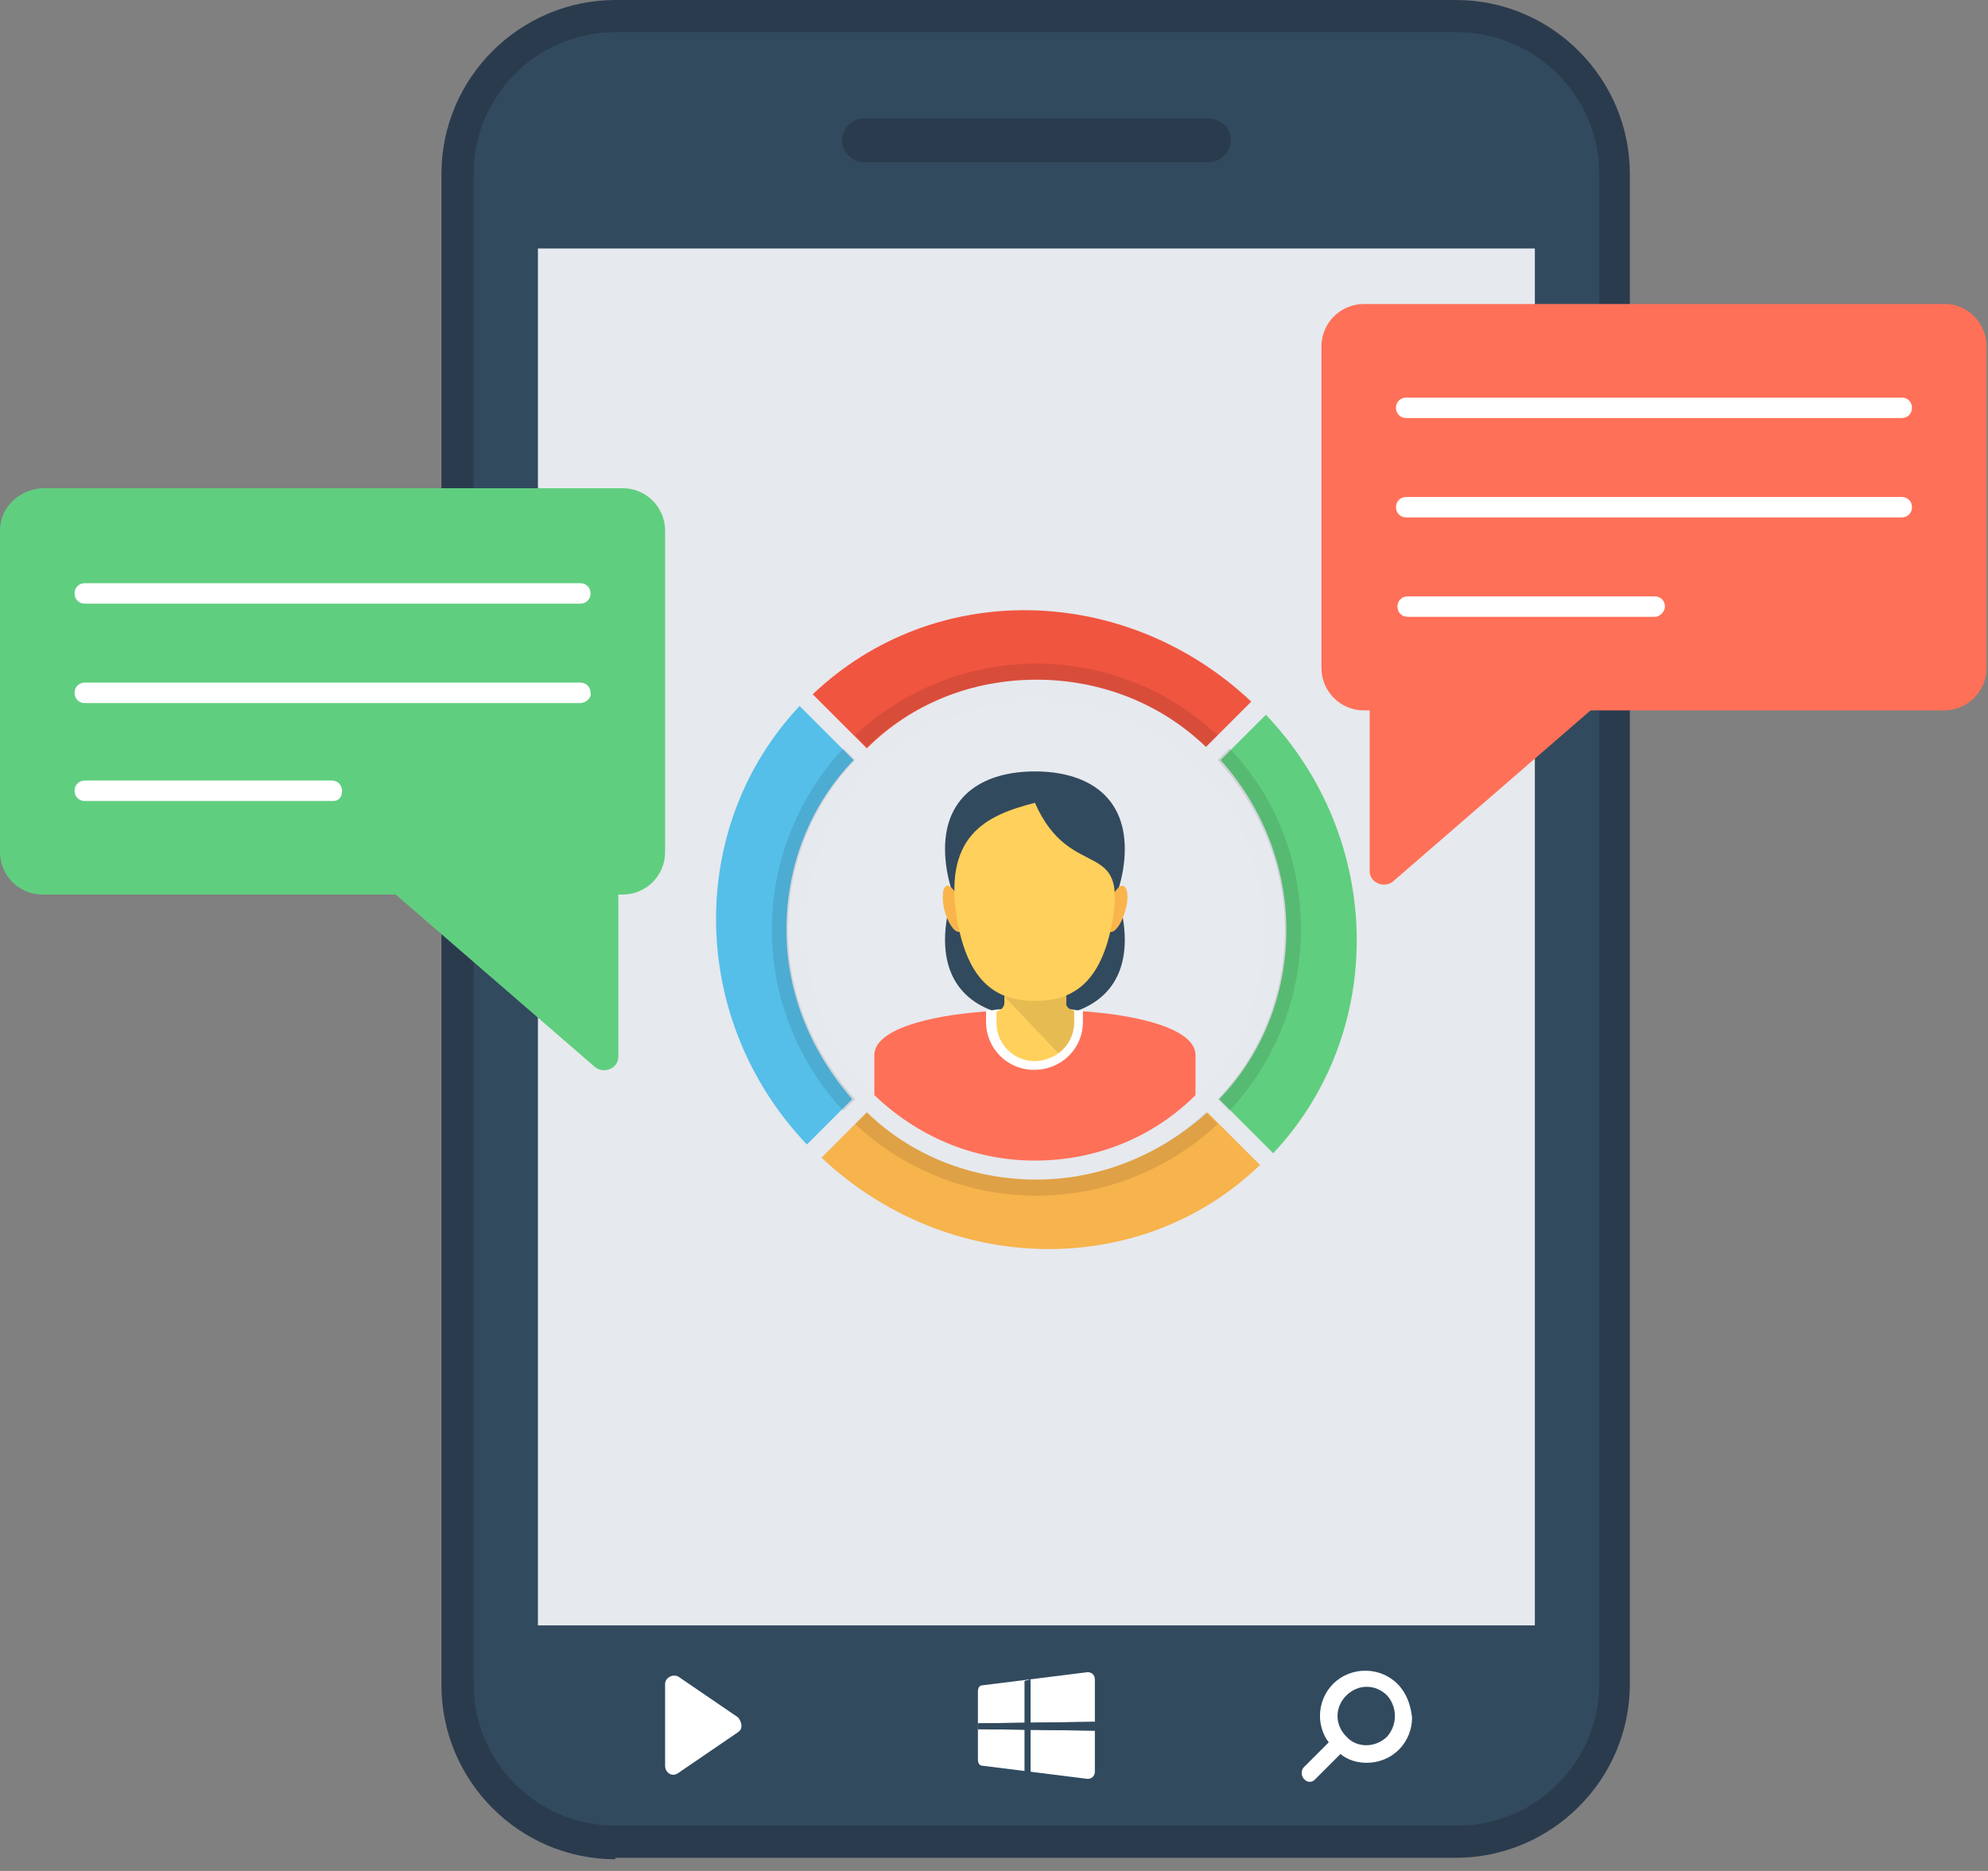 <svg width="136" height="128" fill="none" xmlns="http://www.w3.org/2000/svg"><rect width="100%" height="100%" fill="#808080" stroke="none"/><path d="M42.1 127.2c-6.6 0-11.9-5.4-11.9-11.9V11.9C30.2 5.3 35.6 0 42.1 0h57.5c6.6 0 11.9 5.4 11.9 11.9v103.3c0 6.6-5.4 11.9-11.9 11.9H42.1v.1z" fill="#2B3B4E"/><path d="M109.4 11.9v103.3c0 5.4-4.4 9.7-9.7 9.7H42.1c-5.4 0-9.7-4.4-9.7-9.7V11.9c0-5.4 4.4-9.7 9.7-9.7h57.5c5.4 0 9.8 4.3 9.8 9.7z" fill="#324A5E"/><path d="M105 17H36.8v94.2H105V17z" fill="#E6E9EE"/><path d="M74.9 114.9v6.3c0 .3-.2.5-.5.5l-7.2-.9c-.2 0-.3-.2-.3-.4v-4.7c0-.2.1-.4.3-.4l7.2-.9c.3 0 .5.2.5.5z" fill="#fff"/><path d="M70.5 114.9v6.4l-.4-.1V115l.4-.1z" fill="#324A5E"/><path d="M70.5 114.9v6.4l-.4-.1V115l.4-.1z" fill="#324A5E"/><path d="M74.9 117.8v.6l-8-.1v-.4l8-.1z" fill="#324A5E"/><path d="M74.9 117.8v.6l-8-.1v-.4l8-.1z" fill="#324A5E"/><path d="M95.6 115.2c-1.2-1.2-3.2-1.2-4.4 0-.6.6-.9 1.4-.9 2.2 0 .6.2 1.3.6 1.8l-1.7 1.7c-.2.2-.2.6 0 .8.1.1.2.2.4.2s.3-.1.4-.2l1.7-1.7c.5.4 1.1.6 1.8.6.8 0 1.6-.3 2.2-.9.6-.6.9-1.4.9-2.2-.1-.9-.4-1.7-1-2.3zm-.7 3.6c-.8.8-2.1.8-2.8 0-.4-.4-.6-.9-.6-1.4 0-.5.2-1 .6-1.4.4-.4.9-.6 1.4-.6.5 0 1 .2 1.4.6.7.8.7 2 0 2.8zM50.5 118.5l-4.1 2.8c-.4.3-.9 0-.9-.5v-5.6c0-.4.5-.7.9-.5l4.1 2.8c.3.4.3.8 0 1z" fill="#fff"/><path d="M84.2 9.6c0 .8-.7 1.5-1.5 1.5H59.1c-.8 0-1.5-.7-1.5-1.5s.7-1.5 1.5-1.5h23.5c.9 0 1.6.6 1.6 1.5z" fill="#2B3B4E"/><path d="M70.9 80.7c-4.5 0-8.6-1.7-11.6-4.6l-3.1 3.1c8.6 8.1 21.8 8.4 30 .5l-3.6-3.6c-3.1 2.8-7.2 4.6-11.7 4.6z" fill="#F7B34C"/><path d="M53.8 63.6c0-4.5 1.7-8.6 4.6-11.6l-3.7-3.7c-7.8 8.3-7.6 21.5.5 30l3.1-3.1c-2.7-3.1-4.5-7.1-4.5-11.6z" fill="#55BFE9"/><path d="M70.9 46.5c4.5 0 8.6 1.7 11.6 4.6l3.1-3.1c-8.6-8.1-21.7-8.4-30-.5l3.7 3.7c3-3 7.1-4.7 11.6-4.7z" fill="#F05540"/><path d="M88 63.6c0 4.5-1.7 8.6-4.6 11.6l3.7 3.7c7.8-8.3 7.6-21.5-.5-30L83.5 52c2.7 3 4.5 7.1 4.5 11.6z" fill="#60CE7F"/><path opacity=".1" d="M84.1 51.2l-.8.8c2.8 3.1 4.6 7.1 4.6 11.6s-1.7 8.6-4.6 11.6l.8.8c3-3.2 4.9-7.6 4.9-12.4 0-4.8-1.8-9.2-4.9-12.4zM70.9 80.7c-4.5 0-8.6-1.7-11.6-4.6l-.8.8c3.2 3 7.6 4.9 12.4 4.9 4.8 0 9.2-1.9 12.4-4.9l-.8-.8c-3 2.8-7.1 4.6-11.6 4.6zm0-34.2c4.5 0 8.6 1.7 11.6 4.6l.8-.8c-3.2-3-7.6-4.9-12.4-4.9-4.8 0-9.2 1.9-12.4 4.9l.8.8c3-2.9 7.1-4.6 11.6-4.6zm-13.2 4.7c-3 3.2-4.9 7.6-4.9 12.4 0 4.8 1.9 9.2 4.9 12.4l.8-.8c-2.8-3.1-4.6-7.1-4.6-11.6S55.6 55 58.5 52l-.8-.8z" fill="#000"/><path d="M135.9 23.7v22c0 1.6-1.3 2.9-2.9 2.9H93.3c-1.6 0-2.9-1.3-2.9-2.9v-22c0-1.6 1.3-2.9 2.9-2.9h39.8c1.5 0 2.8 1.3 2.8 2.9z" fill="#FF7058"/><path d="M111.7 46.1L95.3 60.3c-.6.5-1.6.1-1.6-.7V46.2h18v-.1z" fill="#FF7058"/><path d="M130.1 28.6H96.2c-.4 0-.7-.3-.7-.7 0-.4.3-.7.7-.7h33.9c.4 0 .7.3.7.7 0 .4-.3.7-.7.7zM130.1 35.4H96.2c-.4 0-.7-.3-.7-.7 0-.4.3-.7.7-.7h33.9c.4 0 .7.3.7.7 0 .4-.3.7-.7.7zM113.2 42.2H96.3c-.4 0-.7-.3-.7-.7 0-.4.3-.7.7-.7h16.9c.4 0 .7.3.7.7 0 .3-.3.7-.7.7z" fill="#fff"/><path d="M0 36.3v22c0 1.6 1.3 2.9 2.9 2.9h39.7c1.6 0 2.9-1.3 2.9-2.9v-22c0-1.6-1.3-2.9-2.9-2.9H2.9c-1.6.1-2.9 1.3-2.9 2.9z" fill="#60CE7F"/><path d="M24.3 58.8L40.7 73c.6.5 1.6.1 1.6-.7V58.9h-18v-.1z" fill="#60CE7F"/><path d="M39.7 41.3H5.8c-.4 0-.7-.3-.7-.7 0-.4.3-.7.7-.7h33.9c.4 0 .7.3.7.7 0 .4-.3.7-.7.7zM39.7 48.1H5.8c-.4 0-.7-.3-.7-.7 0-.4.3-.7.7-.7h33.9c.4 0 .7.3.7.7.1.3-.3.7-.7.7zM22.8 54.8h-17c-.4 0-.7-.3-.7-.7 0-.4.3-.7.7-.7h16.9c.4 0 .7.3.7.7 0 .4-.2.7-.6.7z" fill="#fff"/><path d="M86.5 63.7c0 8.656-7.044 15.7-15.7 15.7-8.656 0-15.7-7.044-15.7-15.7 0-8.656 7.044-15.7 15.7-15.7 8.656 0 15.7 7.044 15.7 15.7z" fill="#E7EAEF"/><path d="M76.948 58.089c0 3.76-2.746 8.357-6.149 8.357s-6.149-4.596-6.149-8.357c0-3.761 2.746-5.313 6.15-5.313 3.402 0 6.148 1.552 6.148 5.313z" fill="#324A5E"/><path d="M64.65 64.297c0-3.76 2.746-8.357 6.15-8.357 3.402 0 6.148 4.596 6.148 8.357 0 3.76-2.746 5.313-6.149 5.313s-6.149-1.552-6.149-5.313z" fill="#324A5E"/><path d="M81.784 72.177v2.746c-2.806 2.805-6.686 4.477-10.985 4.477-4.298 0-8.118-1.731-10.984-4.477v-2.746c0-1.672 3.463-2.687 7.701-2.985H68.293c.417 0 .835-.06 1.253-.06 1.253-.06 2.567 0 3.82.06H74.143c4.178.299 7.64 1.313 7.64 2.985z" fill="#FF7058"/><path d="M74.082 69.132v.776c0 1.85-1.492 3.284-3.343 3.284a3.274 3.274 0 01-3.283-3.284v-.776c.239 0 .418 0 .657-.06 1.73-.119 3.582-.119 5.313 0 .238.06.477.06.656.06z" fill="#fff"/><path d="M73.486 69.132v.776a2.63 2.63 0 01-1.075 2.15c-.418.298-1.015.537-1.612.537a2.611 2.611 0 01-2.626-2.627v-.776c.298-.06.537-.298.537-.597v-3.701h4.239v3.701c-.06.239.179.478.537.537z" fill="#FFD05B"/><path opacity=".1" d="M73.486 69.132v.776a2.63 2.63 0 01-1.075 2.15l-3.701-3.88v-3.344h4.238v3.701c-.06.299.18.538.538.597z" fill="#000"/><path d="M77.008 62.208c-.24.895-.657 1.552-1.015 1.552-.299 0-.418-.717-.239-1.552.239-.896.716-1.612 1.015-1.612.358 0 .477.776.239 1.612zM64.591 62.208c.239.895.657 1.552 1.015 1.552.298 0 .418-.717.239-1.552-.24-.896-.717-1.612-1.015-1.612-.358 0-.418.776-.239 1.612z" fill="#F9B54C"/><path d="M76.053 63.282c-.836 4.239-2.925 5.194-5.253 5.194-2.328 0-4.418-.955-5.254-5.194-1.193-6.148 1.97-7.521 5.254-8.357 2.447 5.552 6.447 2.209 5.253 8.357z" fill="#FFD05B"/></svg>
